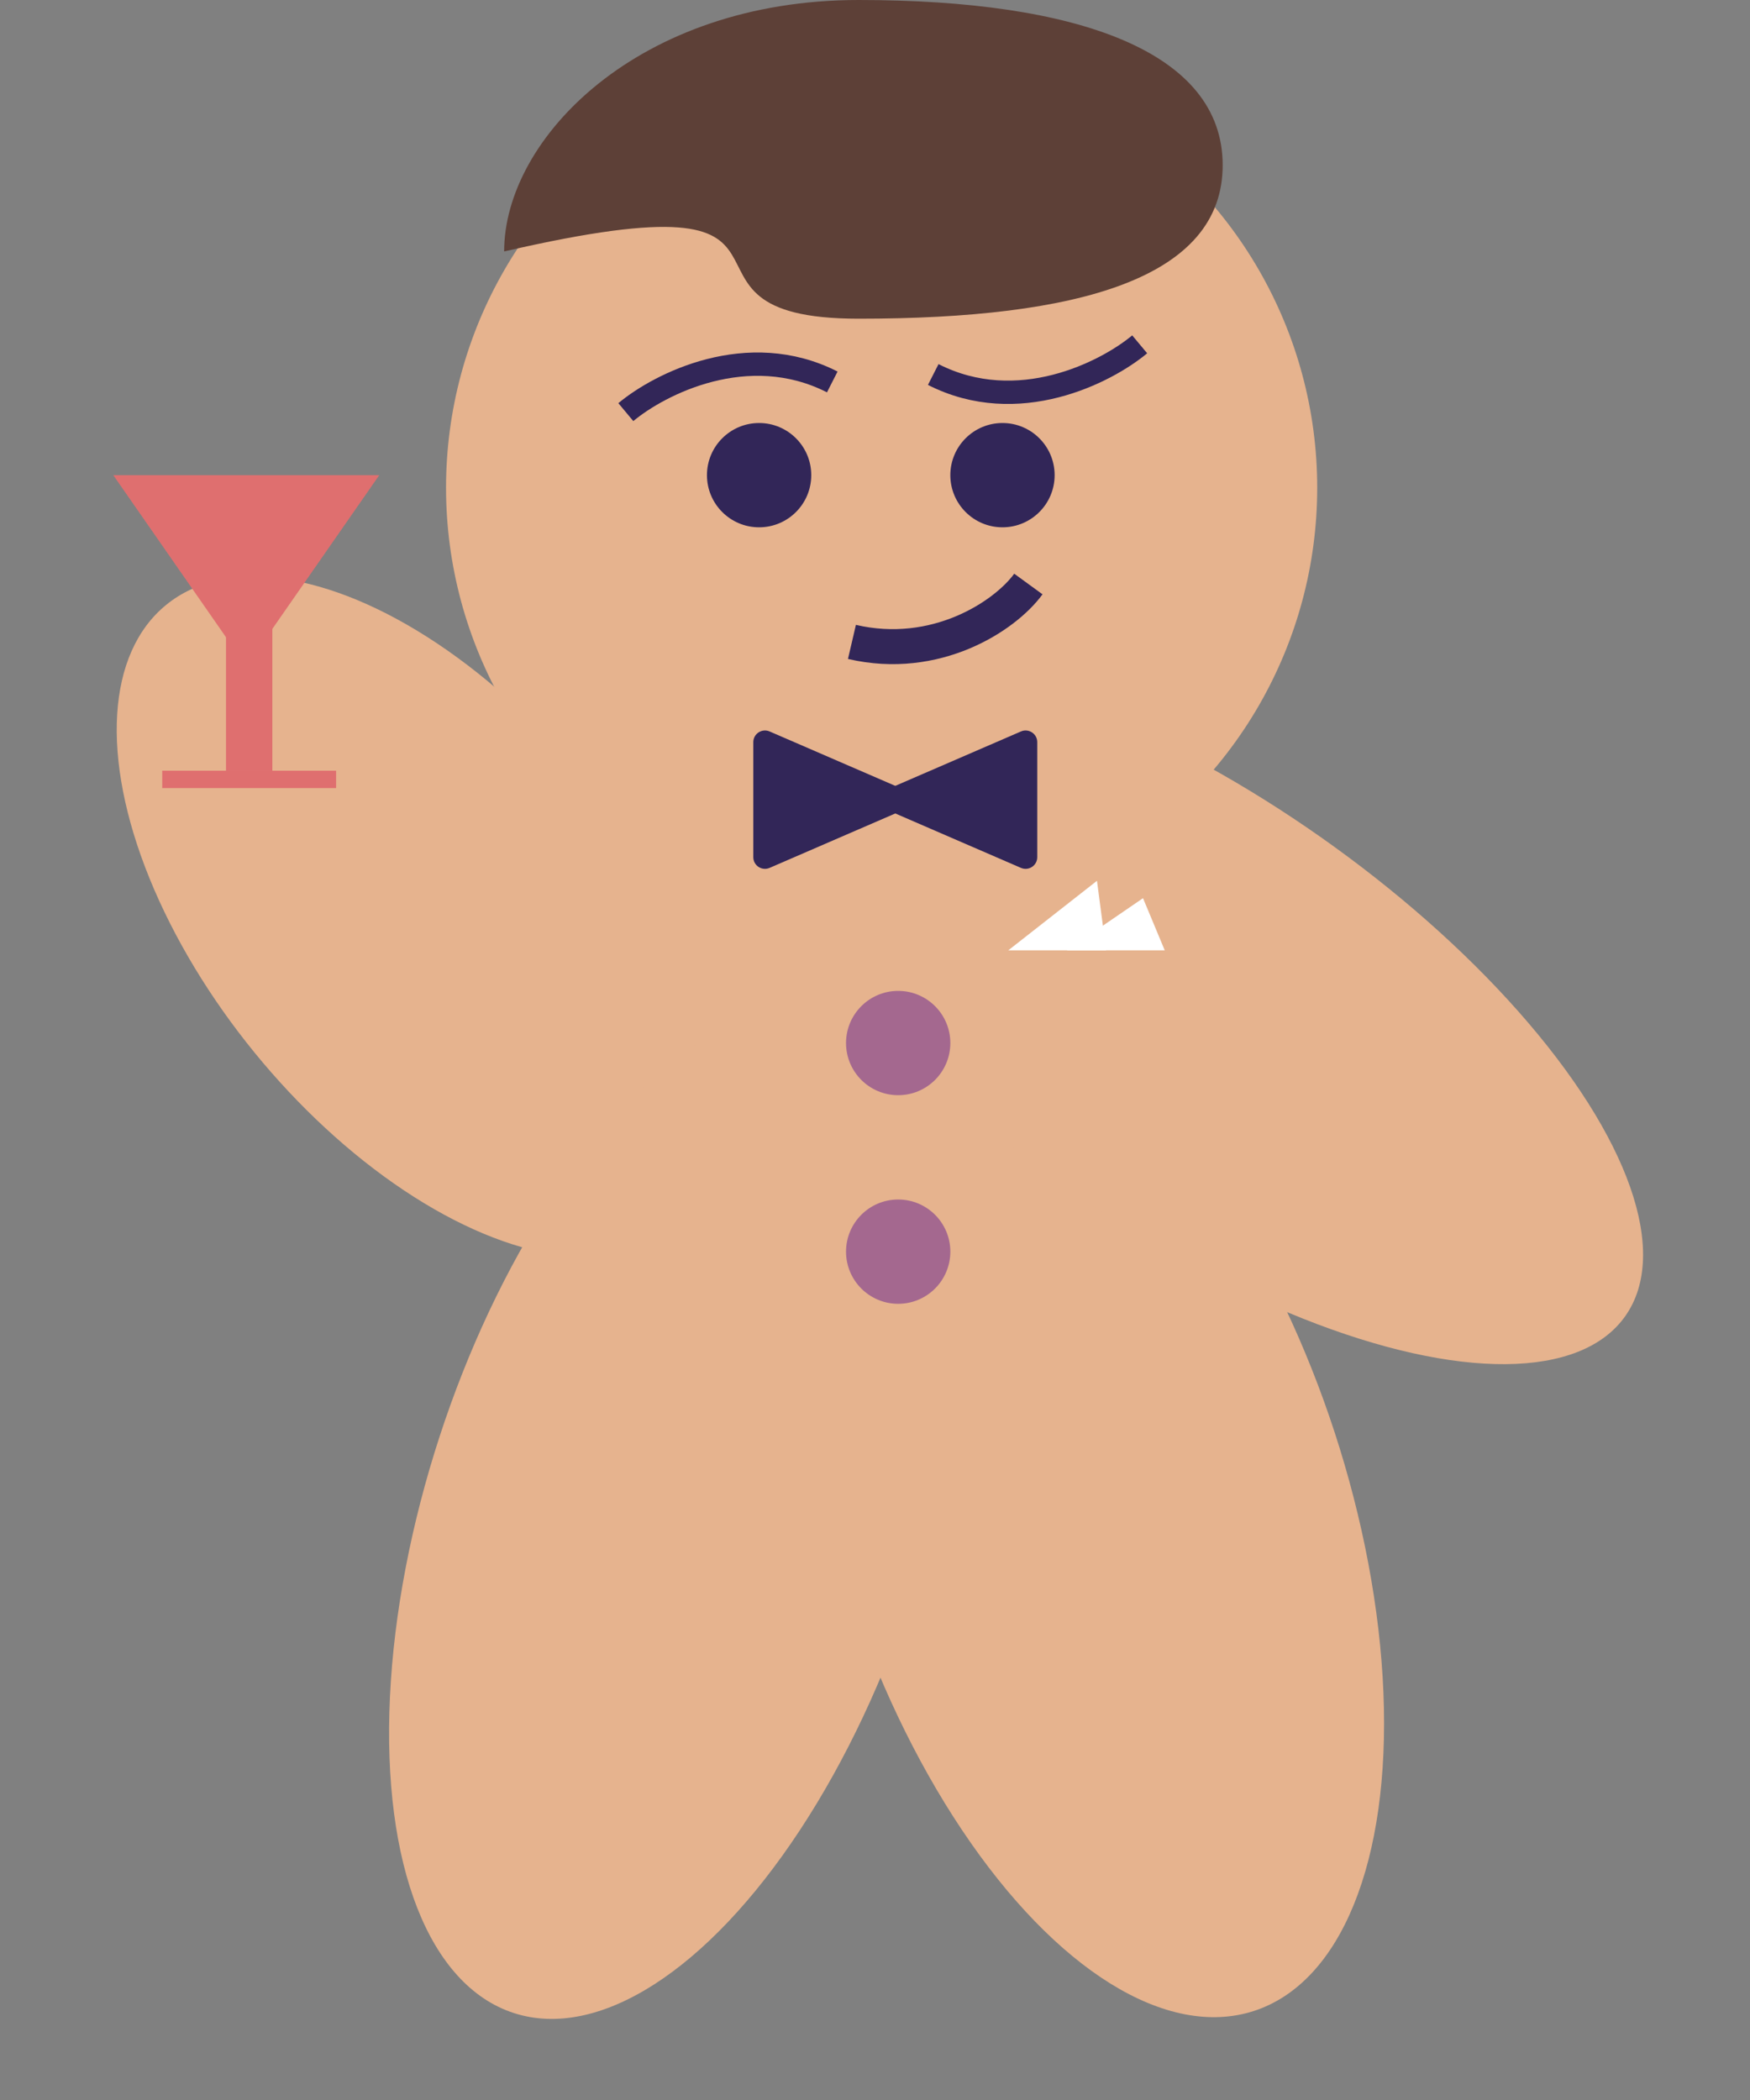 <svg width="150" height="180" viewBox="0 0 150 180" fill="none" xmlns="http://www.w3.org/2000/svg">
<rect x="0" y="0" width="150" height="180" fill="#808080" stroke="none"/>
<ellipse cx="60.6" cy="78.49" rx="30.039" ry="18.379" transform="rotate(-35.096 60.6 78.49)" fill="#E6B38E"/>
<ellipse cx="36.051" cy="78.594" rx="34.511" ry="18.379" transform="rotate(50.814 36.051 78.594)" fill="#E6B38E"/>
<ellipse cx="57.956" cy="129.764" rx="44.988" ry="21.334" transform="rotate(-71.969 57.956 129.764)" fill="#E6B38E"/>
<ellipse rx="44.988" ry="21.93" transform="matrix(-0.31 -0.951 -0.951 0.31 93.545 129.58)" fill="#E6B38E"/>
<ellipse rx="44.988" ry="18.567" transform="matrix(-0.818 -0.575 -0.575 0.818 102.516 86.932)" fill="#E6B38E"/>
<ellipse cx="75.568" cy="41.806" rx="37.336" ry="37.336" fill="#E6B38E"/>
<ellipse cx="65.066" cy="40.728" rx="4.47" ry="4.47" fill="#322658"/>
<ellipse cx="85.927" cy="40.728" rx="4.47" ry="4.47" fill="#322658"/>
<path d="M73.023 55.021C80.211 56.697 86.135 52.819 88.146 50.058" stroke="#322658" stroke-width="3"/>
<ellipse cx="76.987" cy="89.404" rx="4.47" ry="4.47" fill="#A4688F"/>
<ellipse cx="76.987" cy="107.285" rx="4.47" ry="4.47" fill="#A4688F"/>
<path d="M21.109 57.119L9.71 40.728H32.508L21.109 57.119Z" fill="#DF6F6F"/>
<rect x="19.371" y="46.192" width="3.974" height="19.867" fill="#DF6F6F"/>
<rect x="13.907" y="66.06" width="14.901" height="1.49" fill="#DF6F6F"/>
<path d="M79.992 32.101C87.245 35.795 94.811 31.915 97.688 29.514" stroke="#322658" stroke-width="2"/>
<path d="M71.338 32.738C64.085 29.044 56.519 32.923 53.642 35.325" stroke="#322658" stroke-width="2"/>
<path d="M94.026 75.497L94.812 81.457H86.424L94.026 75.497Z" fill="white"/>
<path d="M97.972 76.987L99.835 81.457H91.446L97.972 76.987Z" fill="white"/>
<path d="M104.801 14.156C104.801 23.845 92.477 27.318 73.598 27.318C54.718 27.318 73.598 14.537 43.212 21.554C43.212 11.865 54.718 0 73.598 0C92.477 0 104.801 4.467 104.801 14.156Z" fill="#5D4037"/>
<path d="M76.126 69.46C75.323 69.113 75.323 67.973 76.126 67.625L87.51 62.696C88.17 62.41 88.907 62.894 88.907 63.613V73.472C88.907 74.192 88.17 74.676 87.51 74.39L76.126 69.46Z" fill="#322658"/>
<path d="M77.35 67.625C78.154 67.973 78.154 69.113 77.35 69.461L65.966 74.39C65.306 74.676 64.569 74.192 64.569 73.472V63.614C64.569 62.894 65.306 62.41 65.966 62.696L77.35 67.625Z" fill="#322658"/>
</svg>
